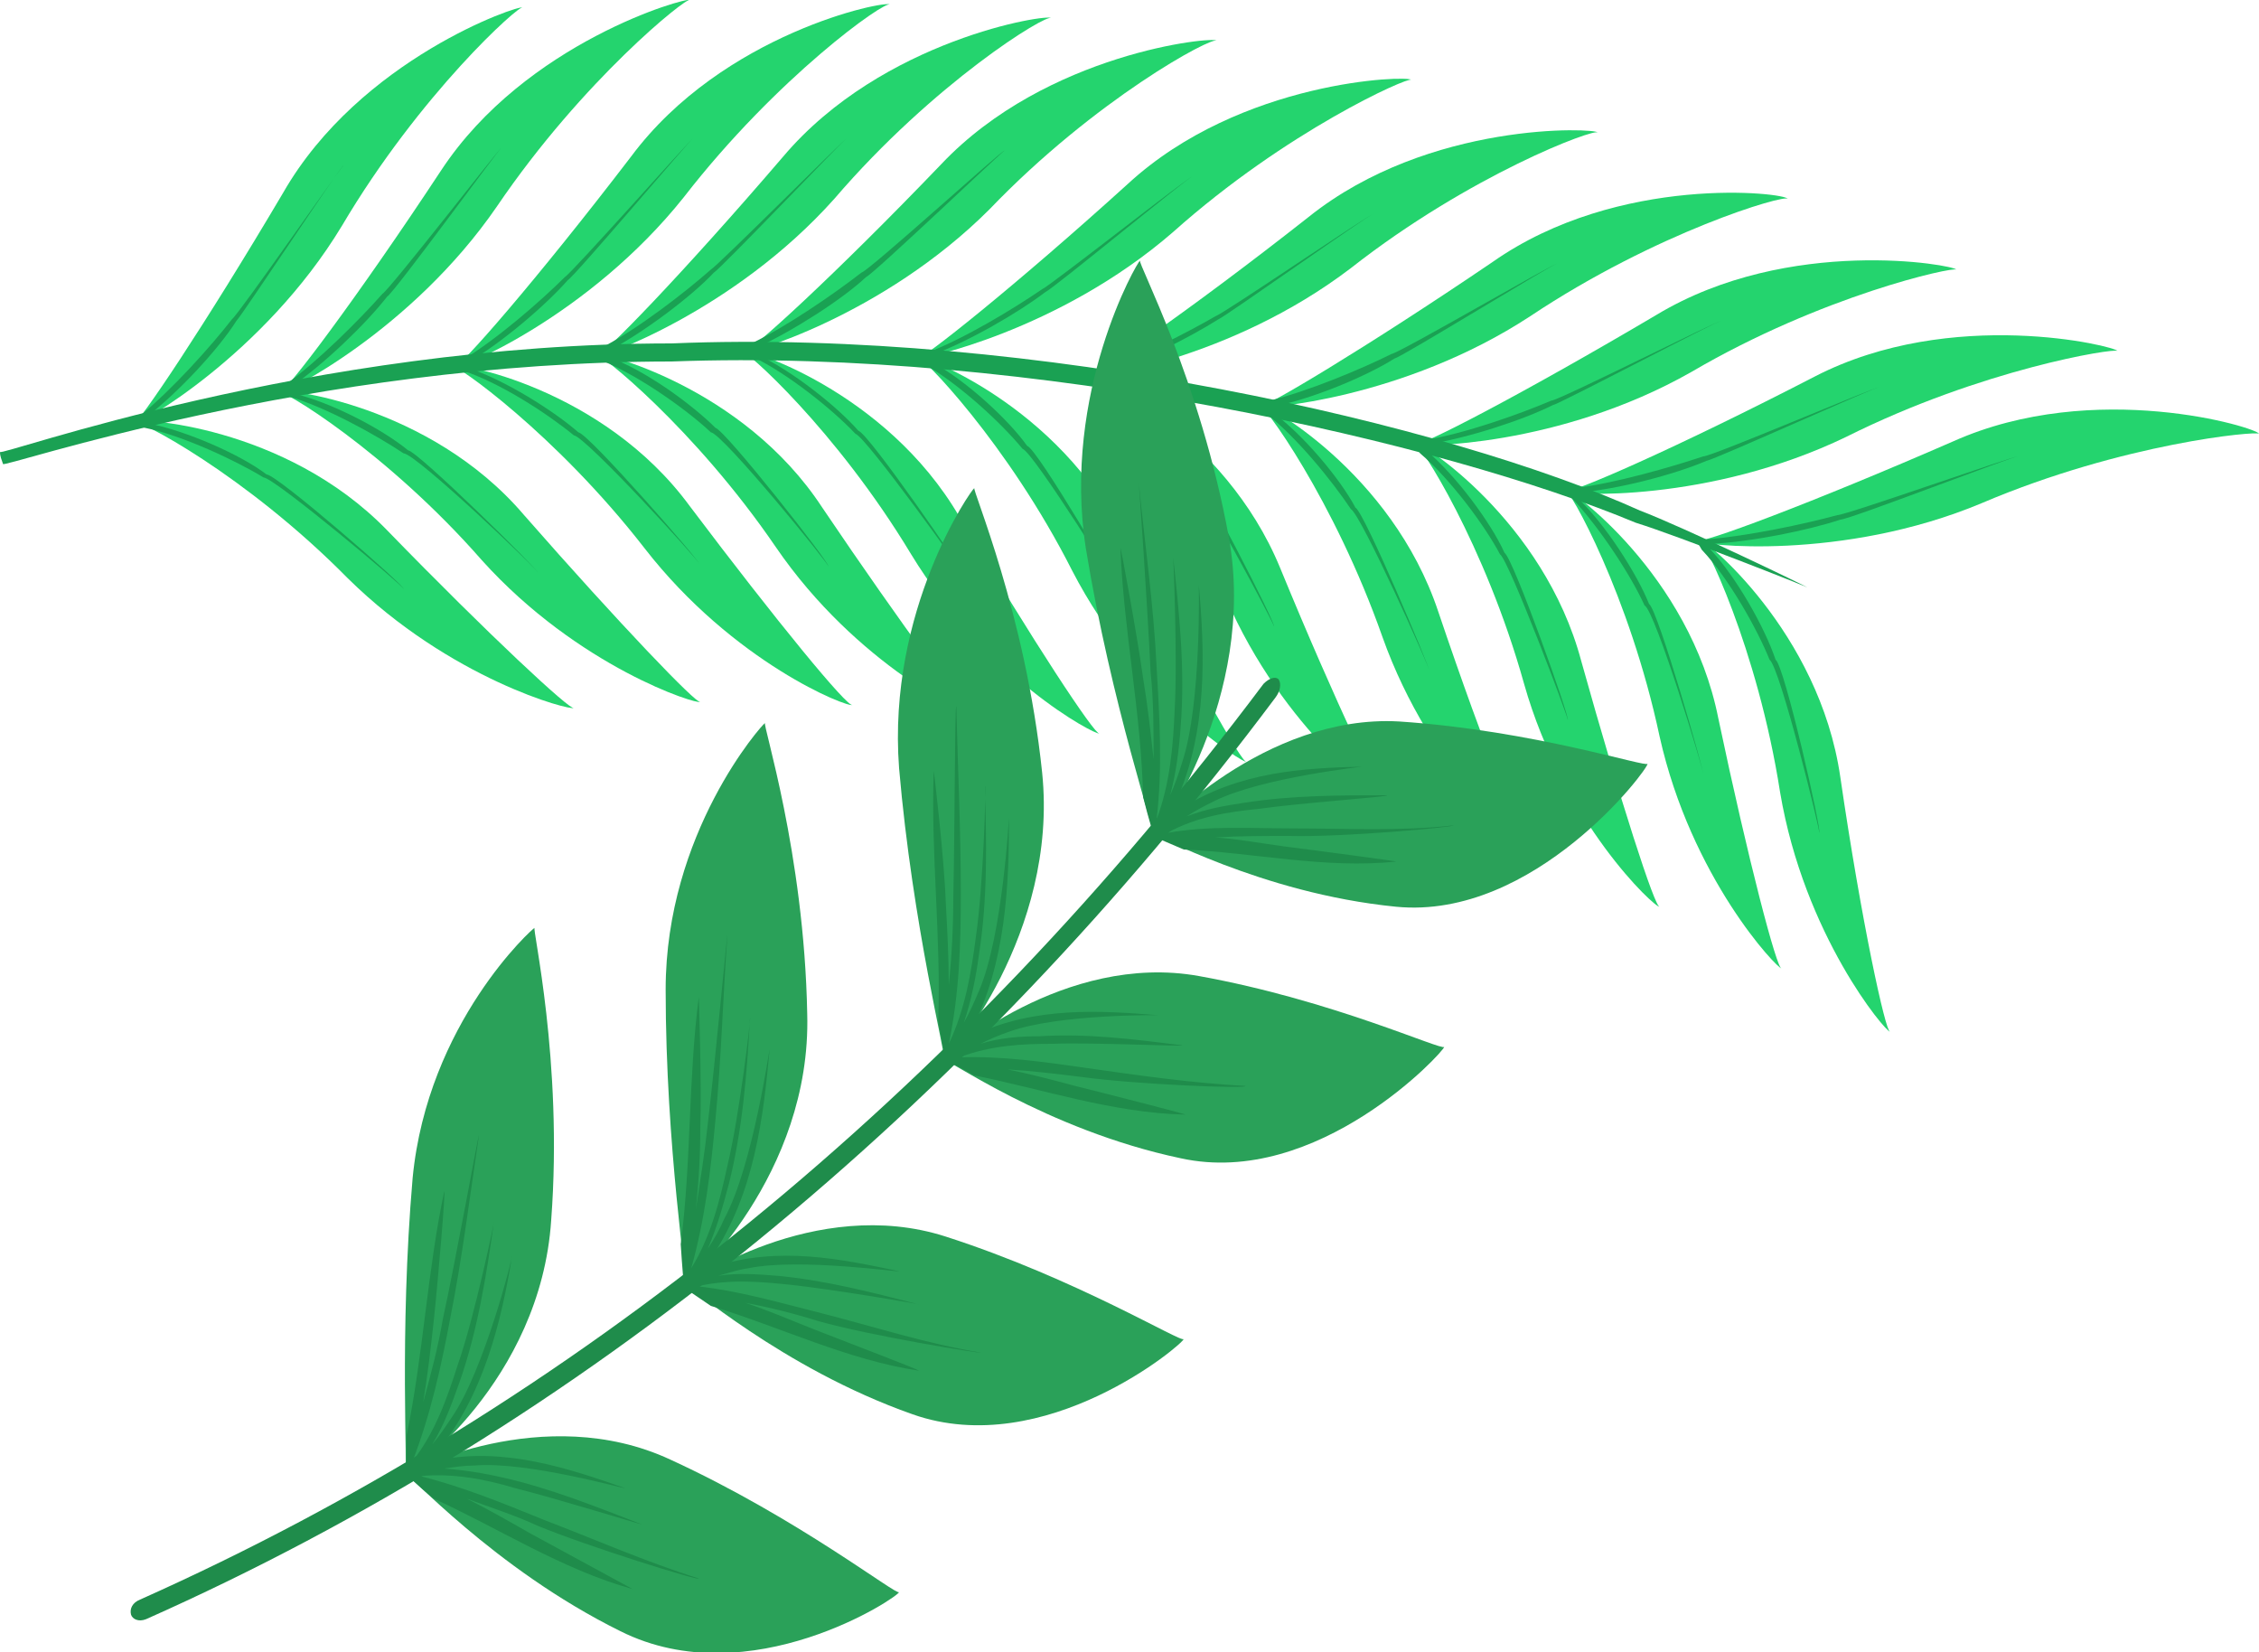 <?xml version="1.0" encoding="utf-8"?>
<!-- Generator: Adobe Illustrator 21.1.0, SVG Export Plug-In . SVG Version: 6.00 Build 0)  -->
<svg version="1.1" id="Layer_1" xmlns="http://www.w3.org/2000/svg" xmlns:xlink="http://www.w3.org/1999/xlink" x="0px" y="0px"
	 width="150px" height="109.7px" viewBox="0 0 150 109.7" style="enable-background:new 0 0 150 109.7;" xml:space="preserve">
<style type="text/css">
	.st0{fill:#24D46E;}
	.st1{fill:#1AA153;}
	.st2{fill:#2AA159;}
	.st3{fill:#1F8C4B;}
</style>
<g>
	<g>
		<path class="st0" d="M131.6,33.4c-9.3,3.9-18.8,2.8-19,2.5c0.2,0.3,7.7-2.5,17.1-6.6c9.4-4.2,20.2-0.9,20.3-0.5
			C149.9,28.6,141,29.4,131.6,33.4z"/>
		<path class="st1" d="M113.6,36.1c2.6-0.1,6.5-0.9,8.6-1.6c0.6,0,11.7-4.3,11.8-4.2c-0.1-0.1-11.4,3.9-12,3.9
			c-2.2,0.6-6,1.4-8.6,1.6c-0.5,0.1-0.8,0.2-0.8,0.2S113,36,113.6,36.1z"/>
	</g>
	<g>
		<path class="st0" d="M122.2,51.6c-1.4-9.7-9.1-15.9-9.4-15.8c0.3-0.1,3.9,7.2,5.4,16.8c1.6,9.5,7,15.9,7.3,15.9
			C125.2,68.5,123.6,61.2,122.2,51.6z"/>
		<path class="st1" d="M113.5,36.4c1.8,1.9,3.7,5.3,4.4,7.4c0.6,0.4,3.1,11.5,2.9,11.5c0.1,0-2.6-11-3.3-11.5
			c-0.8-2-2.7-5.4-4.5-7.3c-0.3-0.5-0.4-0.7-0.4-0.7C112.7,35.8,113,36,113.5,36.4z"/>
	</g>
	<g>
		<g>
			<path class="st0" d="M122.6,29c-9.1,4.4-18.5,3.9-18.7,3.6c0.2,0.3,7.5-2.9,16.6-7.6c9.1-4.7,20-2,20.1-1.7
				C140.4,23.1,131.6,24.5,122.6,29z"/>
			<path class="st1" d="M104.8,32.7c2.6-0.2,6.4-1.2,8.5-2.1c0.6-0.1,11.4-5,11.5-4.9c-0.1-0.1-11.1,4.6-11.7,4.6
				c-2.1,0.7-5.9,1.8-8.5,2.1c-0.5,0.2-0.8,0.3-0.8,0.3C103.8,32.6,104.2,32.7,104.8,32.7z"/>
		</g>
		<g>
			<path class="st0" d="M114.1,47.7c-1.9-9.6-10-15.4-10.2-15.2c0.3-0.1,4.3,7,6.3,16.4c2.1,9.4,7.8,15.4,8.1,15.4
				C118,64.4,116.1,57.2,114.1,47.7z"/>
			<path class="st1" d="M104.7,33c1.9,1.8,4,5.1,4.8,7.1c0.6,0.4,3.7,11.3,3.6,11.3c0.1,0-3.2-10.9-3.9-11.2c-0.9-2-3-5.2-4.8-7.1
				c-0.3-0.4-0.4-0.7-0.4-0.7C103.9,32.5,104.2,32.7,104.7,33z"/>
		</g>
	</g>
	<g>
		<g>
			<path class="st0" d="M112.3,24.7c-8.8,5-18.2,5-18.4,4.8c0.2,0.3,7.3-3.4,16.1-8.6c8.8-5.3,19.8-3.3,19.9-3
				C129.7,17.7,121,19.6,112.3,24.7z"/>
			<path class="st1" d="M94.8,29.5c2.6-0.4,6.3-1.6,8.3-2.6c0.5-0.1,11.1-5.7,11.2-5.6c-0.1-0.1-10.8,5.3-11.3,5.3
				c-2.1,0.9-5.8,2.2-8.3,2.6c-0.5,0.2-0.7,0.3-0.7,0.3C93.9,29.5,94.2,29.5,94.8,29.5z"/>
		</g>
		<g>
			<path class="st0" d="M105,43.9c-2.5-9.4-10.8-14.7-11.1-14.5c0.3-0.1,4.7,6.7,7.3,16c2.6,9.2,8.7,14.9,9,14.8
				C109.9,60.3,107.6,53.2,105,43.9z"/>
			<path class="st1" d="M94.7,29.9c2,1.7,4.3,4.8,5.2,6.8c0.6,0.4,4.4,11.1,4.2,11.1c0.1,0-3.9-10.6-4.5-11c-1-1.9-3.3-5-5.3-6.7
				c-0.3-0.4-0.5-0.6-0.5-0.6C93.9,29.4,94.2,29.5,94.7,29.9z"/>
		</g>
	</g>
	<g>
		<g>
			<path class="st0" d="M101.6,21c-8.4,5.5-17.8,6.2-18,6c0.2,0.2,7.1-3.9,15.5-9.6c8.4-5.9,19.5-4.6,19.6-4.2
				C118.5,12.9,110,15.4,101.6,21z"/>
			<path class="st1" d="M84.5,27c2.6-0.5,6.2-2,8.1-3.2c0.5-0.1,10.7-6.4,10.8-6.3c-0.1-0.1-10.4,5.9-11,6c-2,1-5.6,2.5-8.1,3.1
				c-0.5,0.2-0.7,0.3-0.7,0.4C83.5,27,83.9,27,84.5,27z"/>
		</g>
		<g>
			<path class="st0" d="M95.5,40.6c-3.1-9.3-11.7-14-12-13.8c0.3-0.2,5.1,6.4,8.3,15.5c3.2,9,9.6,14.3,9.8,14.2
				C101.4,56.7,98.6,49.8,95.5,40.6z"/>
			<path class="st1" d="M84.4,27.3c2.1,1.5,4.6,4.5,5.6,6.4c0.6,0.3,5,10.8,4.9,10.8c0.1,0-4.5-10.3-5.2-10.7
				c-1.2-1.8-3.6-4.8-5.7-6.4c-0.3-0.4-0.5-0.6-0.5-0.6C83.6,26.9,83.9,27,84.4,27.3z"/>
		</g>
	</g>
	<g>
		<g>
			<path class="st0" d="M89.7,17.8c-8,6.1-17.3,7.4-17.6,7.2c0.2,0.2,6.8-4.3,14.8-10.6c8-6.4,19.1-5.9,19.2-5.6
				C105.9,8.5,97.6,11.6,89.7,17.8z"/>
			<path class="st1" d="M73,24.9c2.5-0.7,6-2.5,7.9-3.7c0.5-0.2,10.2-7.1,10.3-7c-0.1-0.1-9.9,6.6-10.5,6.8
				c-1.9,1.1-5.4,2.9-7.9,3.7c-0.5,0.3-0.7,0.4-0.7,0.4C72.1,25,72.4,25,73,24.9z"/>
		</g>
		<g>
			<path class="st0" d="M85,37.7c-3.7-9-12.6-13.1-12.9-12.9c0.3-0.2,5.6,6,9.3,14.9c3.8,8.8,10.5,13.6,10.8,13.5
				C91.9,53.4,88.7,46.7,85,37.7z"/>
			<path class="st1" d="M73,25.2c2.2,1.4,4.9,4.2,6,6c0.7,0.3,5.8,10.4,5.6,10.4c0.1,0-5.2-10-5.9-10.3c-1.3-1.7-3.9-4.6-6.1-6
				c-0.4-0.4-0.6-0.6-0.6-0.6S72.4,25,73,25.2z"/>
		</g>
	</g>
	<g>
		<g>
			<path class="st0" d="M77.9,15.4c-7.6,6.6-16.8,8.5-17,8.4c0.2,0.2,6.5-4.8,14-11.6C82.4,5.3,93.5,5,93.7,5.3
				C93.5,5.1,85.4,8.7,77.9,15.4z"/>
			<path class="st1" d="M61.8,23.6c2.5-0.9,5.9-2.9,7.6-4.2c0.5-0.2,9.7-7.8,9.8-7.7c-0.1-0.1-9.5,7.3-10,7.5
				c-1.9,1.3-5.2,3.3-7.6,4.2c-0.4,0.3-0.7,0.4-0.7,0.4S61.2,23.8,61.8,23.6z"/>
		</g>
		<g>
			<path class="st0" d="M74.6,35.7c-4.3-8.8-13.5-12.2-13.7-12c0.2-0.2,6,5.7,10.3,14.2c4.4,8.5,11.4,12.8,11.6,12.7
				C82.5,50.8,78.9,44.3,74.6,35.7z"/>
			<path class="st1" d="M61.8,24c2.3,1.2,5.2,3.9,6.4,5.6c0.7,0.2,6.4,10,6.3,10c0.1,0-5.9-9.6-6.6-9.8c-1.4-1.7-4.2-4.3-6.5-5.6
				c-0.4-0.4-0.6-0.5-0.6-0.5C60.9,23.7,61.2,23.8,61.8,24z"/>
		</g>
	</g>
	<g>
		<g>
			<path class="st0" d="M65.7,13.9c-7.1,7.1-16.2,9.7-16.4,9.5c0.3,0.2,6.2-5.2,13.2-12.5c7-7.4,18.1-8.5,18.3-8.2
				C80.5,2.4,72.7,6.6,65.7,13.9z"/>
			<path class="st1" d="M50.2,23.1c2.4-1.1,5.7-3.2,7.3-4.7c0.5-0.2,9.1-8.4,9.2-8.4c-0.1-0.1-8.9,7.9-9.5,8.1
				c-1.8,1.4-5,3.6-7.3,4.7c-0.4,0.3-0.6,0.5-0.6,0.5C49.2,23.4,49.6,23.3,50.2,23.1z"/>
		</g>
		<g>
			<path class="st0" d="M63.7,34.3c-4.9-8.4-14.3-11.3-14.5-11c0.2-0.2,6.3,5.2,11.3,13.5c5,8.2,12.2,12,12.5,11.9
				C72.7,48.8,68.6,42.6,63.7,34.3z"/>
			<path class="st1" d="M50.2,23.5c2.4,1.1,5.4,3.5,6.8,5.1c0.7,0.2,7.1,9.5,7,9.6c0.1,0-6.5-9.2-7.2-9.4c-1.5-1.6-4.5-4-6.8-5.1
				c-0.4-0.3-0.6-0.5-0.6-0.5C49.2,23.2,49.6,23.3,50.2,23.5z"/>
		</g>
	</g>
	<g>
		<g>
			<path class="st0" d="M55.4,13.2c-6.7,7.5-15.6,10.6-15.9,10.5c0.3,0.2,5.9-5.6,12.5-13.3c6.6-7.8,17.6-9.5,17.8-9.2
				C69.5,0.9,62,5.5,55.4,13.2z"/>
			<path class="st1" d="M40.4,23.3c2.3-1.2,5.5-3.6,7-5.2c0.5-0.3,8.7-8.9,8.8-8.9c-0.1,0-8.5,8.4-9,8.7c-1.7,1.5-4.8,3.9-7.1,5.1
				c-0.4,0.3-0.6,0.5-0.6,0.5C39.5,23.6,39.8,23.5,40.4,23.3z"/>
		</g>
		<g>
			<path class="st0" d="M54.6,33.7c-5.3-8.1-14.9-10.4-15.1-10.2c0.2-0.2,6.6,4.9,12,12.8c5.4,7.9,12.9,11.3,13.1,11.2
				C64.4,47.6,60,41.7,54.6,33.7z"/>
			<path class="st1" d="M40.4,23.7c2.5,0.9,5.6,3.2,7.1,4.7c0.7,0.2,7.7,9.1,7.5,9.2c0.1-0.1-7-8.8-7.8-8.9
				c-1.6-1.5-4.7-3.7-7.1-4.7c-0.4-0.3-0.7-0.5-0.7-0.5C39.5,23.5,39.8,23.5,40.4,23.7z"/>
		</g>
	</g>
	<g>
		<g>
			<path class="st0" d="M45.4,13.1c-6.3,7.9-15,11.5-15.3,11.3c0.3,0.2,5.6-5.9,11.8-14C48,2.2,58.8,0,59.1,0.3
				C58.8,0,51.6,5.1,45.4,13.1z"/>
			<path class="st1" d="M31,24.1c2.3-1.3,5.3-3.9,6.7-5.5c0.5-0.3,8.2-9.4,8.3-9.4c-0.1,0-8,8.9-8.5,9.2c-1.6,1.6-4.6,4.2-6.8,5.5
				c-0.4,0.4-0.6,0.6-0.6,0.6C30.1,24.4,30.4,24.3,31,24.1z"/>
		</g>
		<g>
			<path class="st0" d="M45.8,33.6C40,25.7,30.2,24,30,24.3c0.2-0.2,6.9,4.5,12.8,12.1C48.7,44,56.3,47,56.6,46.8
				C56.3,47,51.6,41.3,45.8,33.6z"/>
			<path class="st1" d="M31,24.4c2.5,0.8,5.8,2.9,7.4,4.3c0.7,0.1,8.2,8.7,8,8.7c0.1-0.1-7.5-8.4-8.3-8.5c-1.7-1.4-4.9-3.5-7.4-4.3
				c-0.4-0.3-0.7-0.4-0.7-0.4C30,24.3,30.4,24.3,31,24.4z"/>
		</g>
	</g>
	<g>
		<g>
			<path class="st0" d="M33,13.7C27.3,22,18.8,26.2,18.5,26.1c0.3,0.2,5.2-6.3,10.8-14.8C34.9,2.8,45.6-0.2,45.8,0
				C45.6-0.2,38.7,5.3,33,13.7z"/>
			<path class="st1" d="M19.3,25.7c2.2-1.5,5-4.2,6.4-6c0.5-0.3,7.5-9.9,7.6-9.9c-0.1,0-7.4,9.4-7.9,9.7c-1.5,1.7-4.3,4.5-6.4,6
				c-0.4,0.4-0.5,0.6-0.5,0.6C18.5,26.1,18.8,26,19.3,25.7z"/>
		</g>
		<g>
			<path class="st0" d="M34.8,34.2c-6.3-7.4-16.2-8.5-16.4-8.2c0.2-0.3,7.3,4,13.6,11.2c6.4,7.1,14.3,9.6,14.5,9.4
				C46.3,46.8,41.2,41.5,34.8,34.2z"/>
			<path class="st1" d="M19.4,26.1c2.6,0.6,6,2.4,7.7,3.8c0.7,0.1,8.8,8.1,8.6,8.1c0.1-0.1-8.1-7.9-8.9-7.9
				c-1.8-1.2-5.2-3.1-7.7-3.8c-0.5-0.2-0.7-0.4-0.7-0.4C18.4,26,18.8,26,19.4,26.1z"/>
		</g>
	</g>
	<g>
		<g>
			<path class="st0" d="M22.7,15C17.5,23.6,9.1,28.3,8.8,28.2c0.3,0.1,4.8-6.6,10-15.4C23.9,3.9,34.5,0.3,34.7,0.5
				C34.5,0.3,27.9,6.2,22.7,15z"/>
			<path class="st1" d="M9.7,27.7c2.1-1.6,4.8-4.5,6-6.4c0.4-0.4,7-10.4,7.1-10.3c-0.1,0-6.9,9.8-7.4,10.2c-1.4,1.8-4,4.7-6.1,6.4
				C9,28,8.8,28.2,8.8,28.2C8.8,28.2,9.1,28,9.7,27.7z"/>
		</g>
		<g>
			<path class="st0" d="M25.7,35.2c-6.8-7-16.7-7.5-16.9-7.2c0.2-0.3,7.5,3.5,14.3,10.4c6.8,6.7,14.8,8.8,15,8.6
				C37.9,47.2,32.5,42.2,25.7,35.2z"/>
			<path class="st1" d="M9.8,28.1c2.6,0.5,6.2,2.1,7.9,3.4c0.7,0,9.3,7.5,9.1,7.6c0.1-0.1-8.6-7.4-9.3-7.4c-1.8-1.1-5.4-2.8-7.9-3.3
				C9,28.1,8.8,28,8.8,28C8.8,28,9.1,28,9.8,28.1z"/>
		</g>
	</g>
	<g>
		<path class="st1" d="M108.6,34.7c-12.7-5.3-40-11.6-64-10.7c-24,0-44.7,7.2-44.4,6.8c-0.1-0.3-0.2-0.5-0.2-0.8
			c-0.2,0.4,20.5-7.2,44.6-7.2c24.1-1,51.7,5.4,64.3,11.1C111.8,35,120.1,39,120,39C120.1,39,111.5,35.6,108.6,34.7z"/>
	</g>
</g>
<g>
	<g>
		<g>
			<path class="st2" d="M72.1,36.4c1.7,10.4,4.7,19.1,4.5,19.1c0.2,0.1,6.9-9.2,5-19.8c-1.9-10.5-6.1-18.3-5.9-18.4
				C75.5,17.4,70.5,26.1,72.1,36.4z"/>
			<path class="st3" d="M74.4,36.4c0-0.2,1.1,5.7,1.5,8.6c0.3,1.8,0.5,3.6,0.7,5.4c0-2,0-3.9-0.2-5.8c-0.2-4.3-0.8-13-0.8-12.7
				c0.4,4.1,1,8.2,1.2,12.4c0.2,3.4,0.4,6.7,0,10.1c0.9-2.4,1.1-4.9,1.2-7.3c0.2-3.4-0.1-10.4-0.1-10.1c0.4,3.7,0.8,7.4,0.5,11.2
				c-0.1,1.5-0.3,3.1-0.7,4.6c0.3-0.7,0.6-1.5,0.8-2.2c1.3-3.9,1.1-12,1.1-11.8c0.4,4.5,0.6,9.7-1.5,14.4c-0.9,1.4-1.5,2.2-1.5,2.2
				c0,0-0.3-0.9-0.7-2.5C75.8,47.5,74.6,41.8,74.4,36.4z"/>
		</g>
		<g>
			<path class="st2" d="M92.7,60.2c-9.1-0.9-16.1-5-16.1-4.7c0.1-0.3,7.4-8.1,16.3-7.6c9,0.6,16.5,3.1,16.5,2.8
				C109.5,51,101.9,61.1,92.7,60.2z"/>
			<path class="st3" d="M92.7,57.2c0.2,0-5-0.7-7.4-1c-1.5-0.2-3.1-0.5-4.6-0.6c1.6-0.1,3.3-0.1,4.9-0.1c3.6,0.1,11.1-0.6,10.9-0.7
				C93,55.2,89.4,55,85.9,55c-2.8,0-5.6-0.2-8.4,0.3c2-1.1,4.1-1.4,6.1-1.6c2.8-0.4,8.7-0.8,8.5-0.9c-3.2,0-6.3,0-9.5,0.5
				c-1.3,0.2-2.5,0.4-3.8,0.9c0.6-0.4,1.2-0.7,1.8-1c3.2-1.6,10-2.3,9.8-2.3c-3.8,0.1-8.1,0.3-12,2.8c-1.2,1.1-1.9,1.8-1.9,1.8
				c0,0,0.7,0.3,2.1,0.9C83.2,56.6,88,57.7,92.7,57.2z"/>
		</g>
	</g>
	<g>
		<g>
			<g>
				<path class="st2" d="M59.7,51c0.9,10.5,3.2,19.4,3,19.4c0.2,0.1,7.6-8.4,6.5-19.1c-1.1-10.6-4.7-18.9-4.5-18.9
					C64.5,32.5,58.9,40.5,59.7,51z"/>
				<path class="st3" d="M62,51.2c0-0.2,0.7,5.8,0.8,8.7c0.1,1.8,0.2,3.7,0.2,5.5c0.2-1.9,0.3-3.9,0.3-5.8
					c0.1-4.3,0.1-12.9,0.2-12.7c0.1,4.1,0.3,8.2,0.3,12.4c0,3.4-0.1,6.7-0.8,10c1.1-2.3,1.5-4.8,1.8-7.1c0.5-3.4,0.7-10.3,0.6-10
					c0.1,3.7,0.2,7.4-0.4,11.2c-0.2,1.5-0.5,3-1,4.5c0.4-0.7,0.7-1.4,1-2.1c1.6-3.7,2-11.7,2-11.5c0,4.5-0.2,9.6-2.5,14.1
					c-1,1.3-1.7,2-1.7,2c0,0-0.2-0.9-0.5-2.6C62.5,62.3,61.8,56.6,62,51.2z"/>
			</g>
			<g>
				<path class="st2" d="M78.4,76.9c-9-1.9-15.7-6.8-15.7-6.5c0.1-0.3,8-7.2,16.9-5.6c8.9,1.6,16.2,5,16.3,4.7
					C95.9,69.8,87.5,78.9,78.4,76.9z"/>
				<path class="st3" d="M78.7,74c0.2,0-4.9-1.3-7.3-1.9c-1.5-0.4-3-0.8-4.5-1.1c1.6,0.1,3.3,0.3,4.9,0.5c3.6,0.5,11.1,0.8,10.9,0.6
					c-3.6-0.2-7.1-0.7-10.6-1.2c-2.8-0.4-5.6-0.8-8.4-0.7c2.1-0.8,4.2-0.9,6.2-0.9c2.8-0.1,8.8,0.2,8.6,0.1
					c-3.2-0.4-6.3-0.8-9.5-0.6c-1.3,0-2.6,0.1-3.9,0.5c0.6-0.3,1.3-0.6,1.9-0.8c3.3-1.2,10.1-1.1,9.9-1.1c-3.8-0.3-8.1-0.6-12.2,1.3
					c-1.3,0.9-2,1.6-2,1.6c0,0,0.7,0.4,2,1.1C69.2,72.3,73.9,73.9,78.7,74z"/>
			</g>
		</g>
		<g>
			<g>
				<path class="st2" d="M44.2,65.7c0,10.5,1.5,19.7,1.3,19.6c0.2,0.1,8.4-7.3,8.1-18c-0.2-10.7-3-19.3-2.8-19.3
					C50.6,48.1,44.2,55.3,44.2,65.7z"/>
				<path class="st3" d="M46.4,66.2c0-0.2,0.2,5.8,0.1,8.7c0,1.8-0.1,3.6-0.3,5.4c0.3-1.9,0.6-3.8,0.8-5.7
					c0.5-4.2,1.3-12.8,1.3-12.5c-0.3,4.1-0.4,8.2-0.8,12.3c-0.3,3.3-0.7,6.6-1.6,9.8c1.3-2.1,1.9-4.5,2.4-6.8
					c0.8-3.3,1.6-10.1,1.5-9.8c-0.2,3.7-0.5,7.4-1.4,11c-0.4,1.5-0.8,2.9-1.4,4.3c0.4-0.6,0.8-1.3,1.1-2c1.9-3.5,3-11.4,3-11.2
					c-0.4,4.4-1,9.5-3.8,13.7c-1.1,1.2-1.9,1.8-1.9,1.8c0,0-0.1-1-0.2-2.6C45.9,77.3,45.7,71.6,46.4,66.2z"/>
			</g>
			<g>
				<path class="st2" d="M60.6,93.9c-8.8-3.1-15-8.8-15.1-8.5c0.1-0.2,8.6-6.1,17.3-3.3c8.7,2.8,15.7,7.1,15.8,6.8
					C78.6,89.2,69.4,97,60.6,93.9z"/>
				<path class="st3" d="M61,91c0.2,0-4.8-1.9-7.1-2.8c-1.5-0.6-2.9-1.2-4.4-1.7c1.6,0.3,3.2,0.7,4.8,1.2c3.5,1,11,2.2,10.8,2.1
					c-3.6-0.6-7-1.7-10.5-2.6c-2.8-0.7-5.5-1.5-8.3-1.8c2.2-0.5,4.2-0.3,6.2-0.1c2.8,0.3,8.7,1.3,8.5,1.3c-3.1-0.8-6.2-1.6-9.4-1.9
					c-1.3-0.1-2.6-0.2-3.9,0c0.7-0.2,1.3-0.4,2-0.5c3.4-0.7,10.2,0.3,10,0.2c-3.8-0.8-8-1.7-12.3-0.3c-1.3,0.7-2.1,1.3-2.1,1.3
					c0,0,0.7,0.5,1.9,1.3C51.8,88.1,56.3,90.3,61,91z"/>
			</g>
		</g>
		<g>
			<g>
				<path class="st2" d="M27.4,78.2c-0.9,10.4-0.3,19.7-0.5,19.6c0.2,0.2,9-6.1,9.7-16.8c0.8-10.6-1.3-19.5-1.1-19.4
					C35.4,61.6,28.4,67.9,27.4,78.2z"/>
				<path class="st3" d="M29.5,79.1c0.1-0.2-0.4,5.8-0.7,8.6c-0.2,1.8-0.4,3.6-0.7,5.4c0.5-1.8,1-3.7,1.3-5.5
					c0.9-4.1,2.4-12.5,2.4-12.2c-0.6,4-1.1,8.1-1.9,12.1c-0.6,3.2-1.3,6.4-2.5,9.5c1.5-1.9,2.3-4.2,3-6.4c1.1-3.1,2.5-9.8,2.4-9.5
					c-0.5,3.6-1.1,7.3-2.3,10.7c-0.5,1.4-1,2.8-1.8,4.1c0.5-0.6,0.9-1.2,1.3-1.8c2.2-3.2,4.1-10.9,4-10.7c-0.7,4.3-1.9,9.3-5,13
					c-1.2,1-2,1.5-2,1.5c0,0,0-1,0-2.6C28.1,90,28.4,84.2,29.5,79.1z"/>
			</g>
			<g>
				<path class="st2" d="M41.2,108.3c-8.5-4.2-14.2-10.7-14.3-10.4c0.1-0.2,9.2-4.9,17.6-1c8.5,3.9,15.1,9.1,15.2,8.8
					C59.7,106,49.8,112.6,41.2,108.3z"/>
				<path class="st3" d="M42,105.5c0.2,0.1-4.6-2.5-6.8-3.7c-1.4-0.8-2.8-1.6-4.2-2.3c1.6,0.6,3.2,1.1,4.7,1.8
					c3.4,1.4,10.8,3.7,10.7,3.5c-3.5-1.1-6.9-2.6-10.3-3.9c-2.7-1.1-5.4-2.2-8.2-2.9c2.2-0.2,4.3,0.2,6.3,0.8
					c2.8,0.7,8.6,2.5,8.4,2.4c-3.1-1.2-6.1-2.4-9.2-3.1c-1.3-0.3-2.6-0.5-3.9-0.6c0.7-0.1,1.3-0.2,2-0.2c3.5-0.3,10.1,1.6,10,1.5
					c-3.7-1.3-7.9-2.7-12.2-1.9c-1.4,0.5-2.3,1-2.3,1c0,0,0.6,0.6,1.8,1.6C33,101.4,37.3,104.2,42,105.5z"/>
			</g>
		</g>
		<g>
			<path class="st3" d="M8.7,107.2L8.7,107.2c0.1,0.3,0.5,0.5,1,0.3c28.8-12.8,54.5-33.8,75-61.2c0.3-0.4,0.4-0.9,0.2-1.2l0,0
				c-0.2-0.2-0.6-0.1-1,0.3C63.5,72.6,38,93.4,9.3,106.2C8.8,106.4,8.6,106.8,8.7,107.2z"/>
		</g>
	</g>
</g>
</svg>
